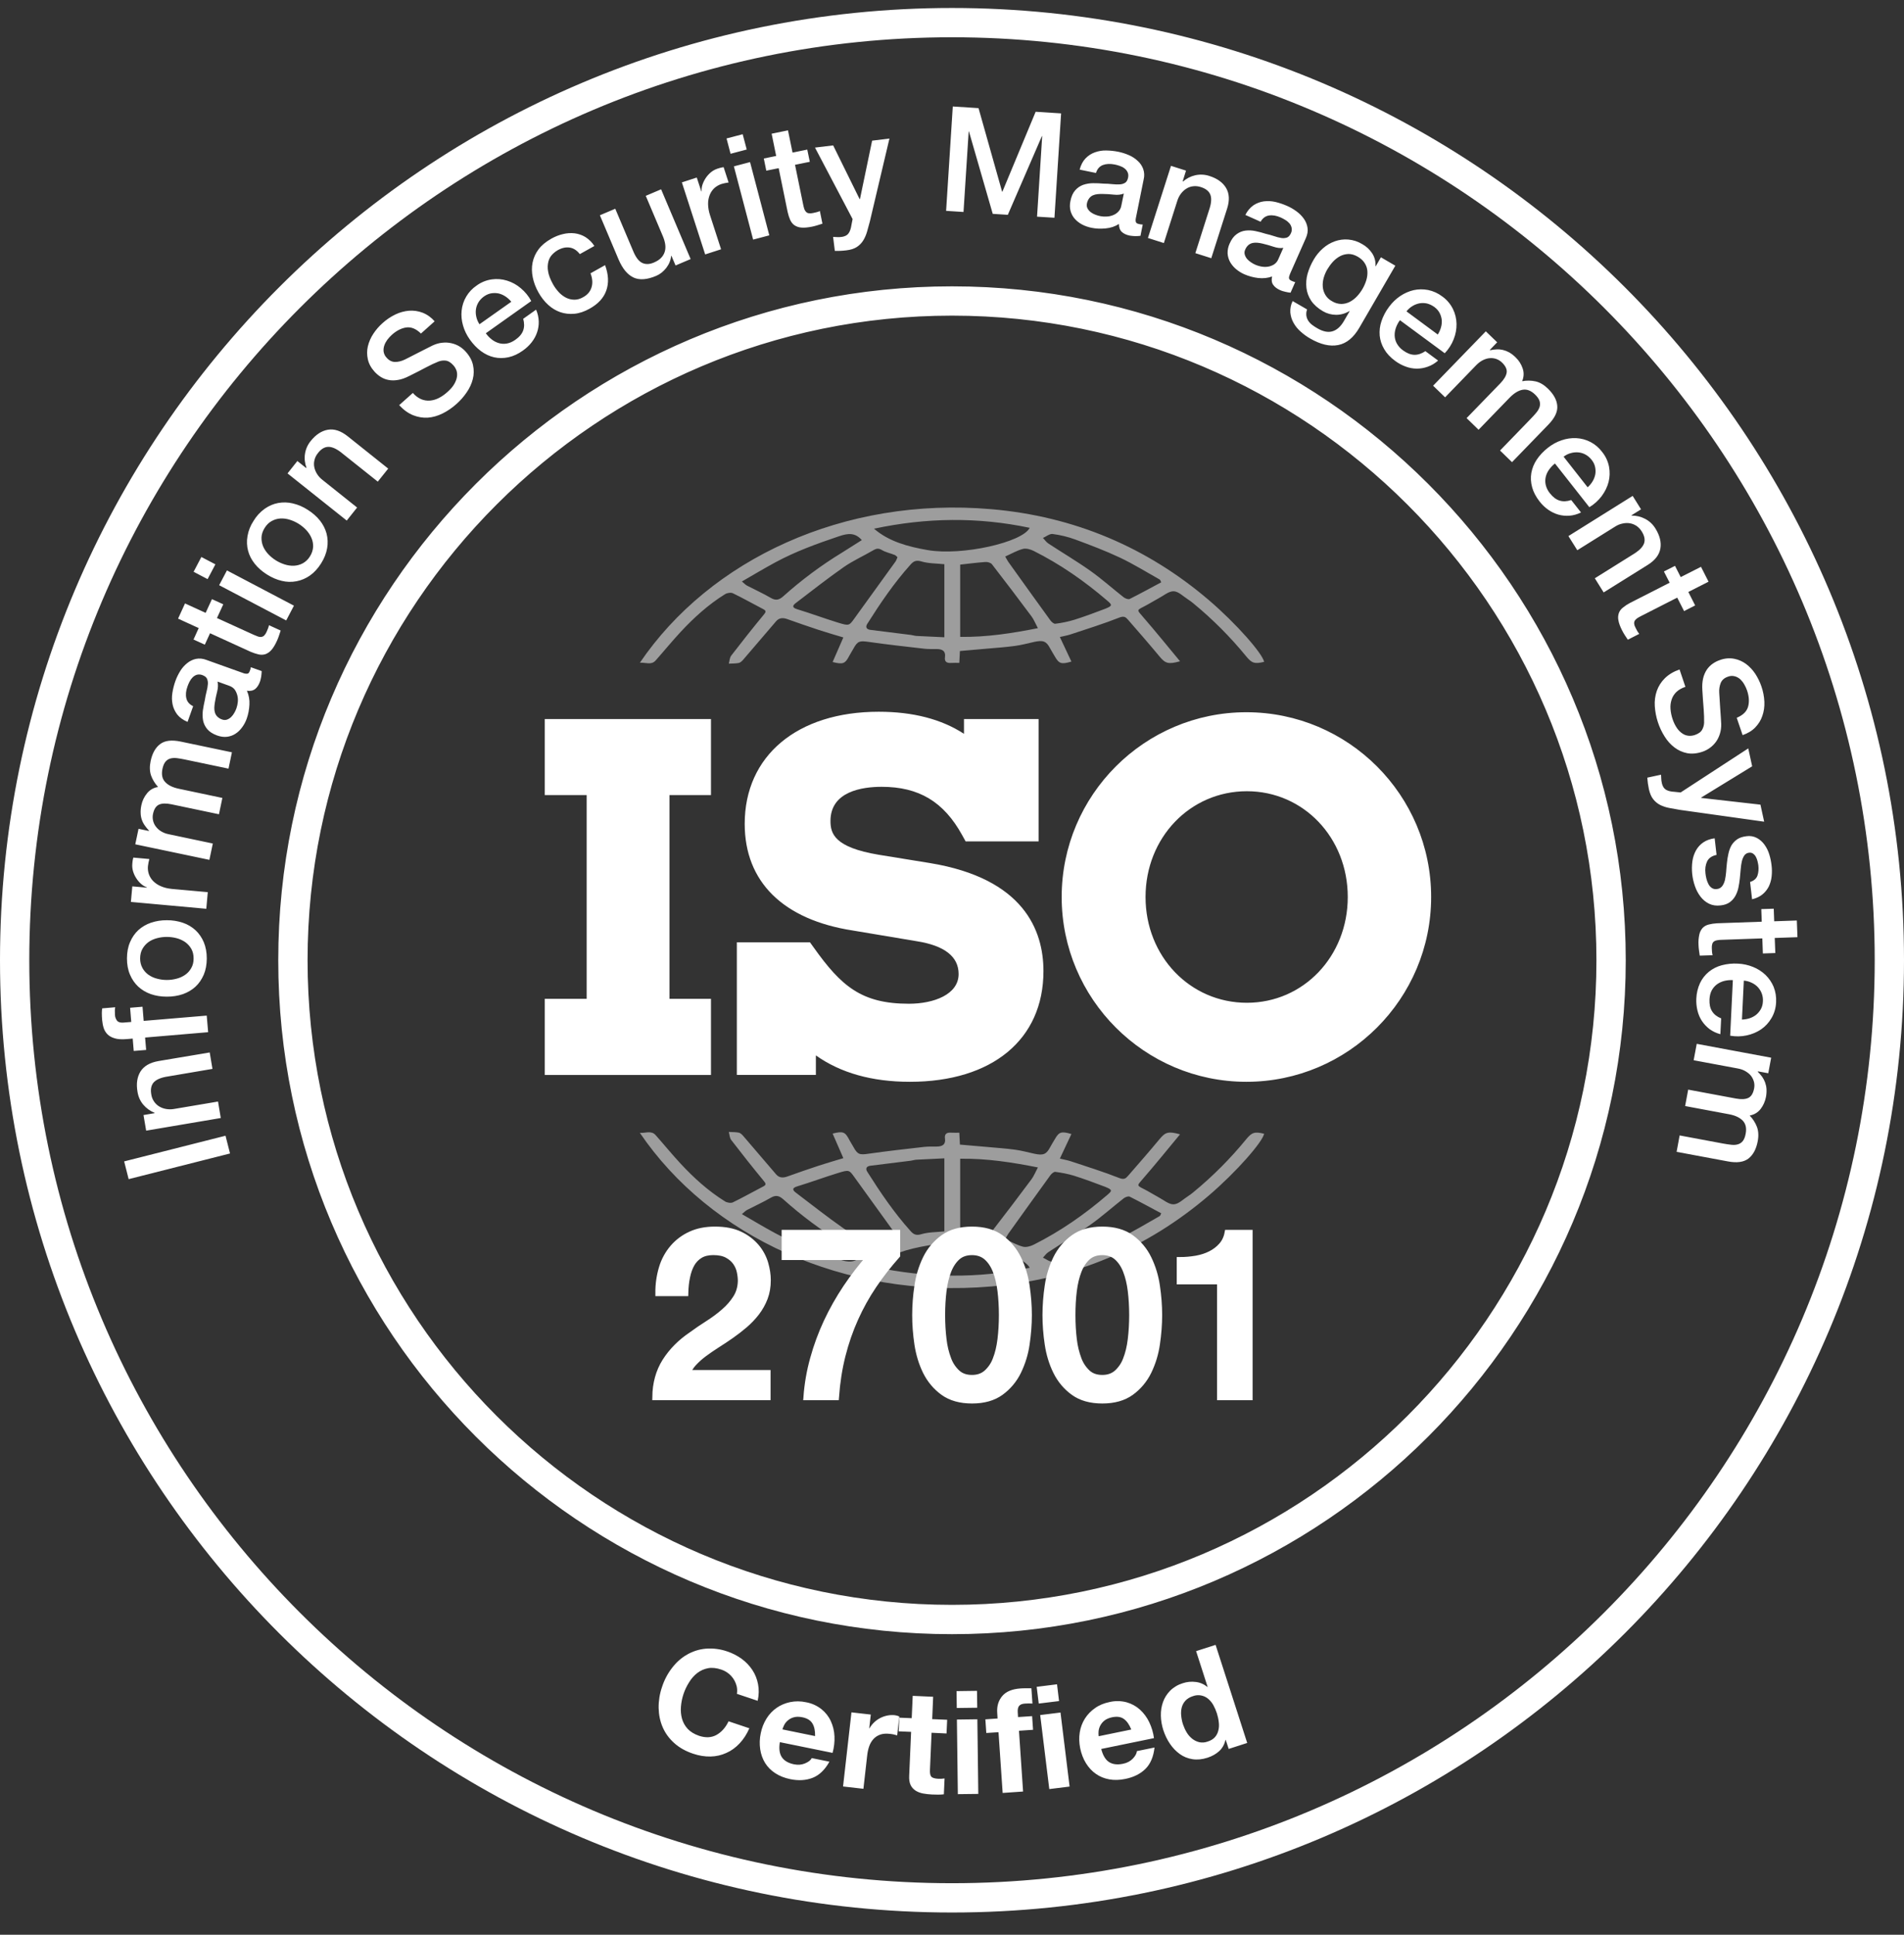 <svg width="63" height="64" viewBox="0 0 63 64" fill="none" xmlns="http://www.w3.org/2000/svg">
<rect x="0" y="0" width="63" height="64" fill="#333333" stroke="none"/>
<g id="iso-badge-f0a4bd15d6c6dc507413c689e789704a 4" clip-path="url(#clip0_70_53)">
<g id="Group">
<path id="Vector" fill-rule="evenodd" clip-rule="evenodd" d="M31.5 62.295C14.666 62.295 0.969 48.599 0.969 31.764C0.969 14.93 14.666 1.233 31.5 1.233C48.334 1.233 62.031 14.93 62.031 31.764C62.031 48.599 48.334 62.295 31.5 62.295ZM31.5 0.264C14.131 0.264 0 14.395 0 31.764C0 49.134 14.131 63.264 31.5 63.264C48.869 63.264 63 49.134 63 31.764C63 14.395 48.869 0.264 31.5 0.264Z" fill="white"/>
<path id="Vector_2" fill-rule="evenodd" clip-rule="evenodd" d="M31.5 53.087C19.742 53.087 10.177 43.522 10.177 31.764C10.177 20.006 19.742 10.441 31.5 10.441C43.258 10.441 52.823 20.006 52.823 31.764C52.823 43.522 43.258 53.087 31.5 53.087ZM31.5 9.472C19.207 9.471 9.207 19.471 9.207 31.764C9.207 44.057 19.207 54.057 31.5 54.057C43.793 54.057 53.793 44.057 53.793 31.764C53.793 19.471 43.793 9.472 31.5 9.472ZM4.108 38.418L4.257 39.005L7.611 38.156L7.462 37.569L4.108 38.418ZM5.477 35.622L7.03 35.358L6.939 34.814L5.243 35.099C4.962 35.148 4.765 35.262 4.65 35.441C4.538 35.622 4.503 35.846 4.55 36.117C4.576 36.281 4.64 36.421 4.741 36.542C4.843 36.662 4.968 36.752 5.118 36.812L5.111 36.823L4.748 36.885L4.836 37.401L7.305 36.983L7.214 36.438L5.756 36.684C5.67 36.699 5.582 36.699 5.496 36.684C5.415 36.671 5.338 36.642 5.267 36.6C5.196 36.557 5.136 36.498 5.091 36.428C5.045 36.359 5.016 36.28 5.005 36.197C4.977 36.035 5.002 35.908 5.076 35.816C5.151 35.726 5.285 35.66 5.477 35.622ZM4.391 34.356L4.425 34.765L4.836 34.731L4.801 34.321L6.887 34.144L6.84 33.595L4.754 33.77L4.716 33.302L4.305 33.336L4.343 33.805L4.088 33.826C3.985 33.835 3.914 33.813 3.874 33.765C3.832 33.71 3.808 33.645 3.804 33.577C3.8 33.523 3.8 33.475 3.8 33.435C3.801 33.394 3.805 33.356 3.812 33.319L3.382 33.356C3.366 33.438 3.365 33.568 3.38 33.744C3.389 33.835 3.404 33.921 3.429 34.001C3.454 34.082 3.496 34.151 3.554 34.212C3.613 34.271 3.692 34.317 3.794 34.347C3.896 34.377 4.025 34.386 4.182 34.373L4.391 34.356ZM4.716 31.383C4.768 31.293 4.835 31.219 4.917 31.16C4.999 31.103 5.094 31.06 5.2 31.033C5.307 31.005 5.414 30.992 5.52 30.992C5.63 30.993 5.738 31.006 5.843 31.034C5.947 31.061 6.041 31.105 6.126 31.162C6.209 31.221 6.277 31.296 6.33 31.386C6.381 31.477 6.406 31.582 6.406 31.706C6.406 31.829 6.38 31.934 6.327 32.025C6.276 32.116 6.209 32.19 6.124 32.248C6.038 32.307 5.942 32.35 5.84 32.375C5.63 32.431 5.408 32.431 5.198 32.374C5.097 32.349 5 32.306 4.914 32.246C4.832 32.188 4.763 32.111 4.714 32.022C4.661 31.924 4.635 31.814 4.637 31.702C4.638 31.58 4.663 31.474 4.716 31.383ZM4.572 32.635C4.689 32.743 4.828 32.827 4.989 32.884C5.151 32.94 5.326 32.969 5.517 32.969C5.71 32.97 5.888 32.941 6.05 32.886C6.212 32.829 6.351 32.746 6.468 32.639C6.585 32.531 6.674 32.398 6.742 32.242C6.808 32.086 6.841 31.907 6.842 31.706C6.842 31.506 6.809 31.327 6.744 31.17C6.682 31.02 6.59 30.885 6.472 30.773C6.351 30.662 6.209 30.578 6.054 30.525C5.882 30.467 5.702 30.438 5.521 30.44C5.341 30.438 5.163 30.466 4.993 30.523C4.832 30.58 4.693 30.662 4.575 30.769C4.46 30.878 4.368 31.01 4.302 31.167C4.234 31.324 4.202 31.502 4.201 31.702C4.201 31.902 4.233 32.082 4.3 32.238C4.366 32.395 4.457 32.526 4.572 32.635ZM6.875 29.512L5.688 29.405C5.551 29.391 5.43 29.363 5.327 29.317C5.232 29.278 5.145 29.221 5.072 29.149C5.007 29.084 4.958 29.006 4.927 28.92C4.897 28.834 4.886 28.742 4.895 28.651C4.899 28.611 4.906 28.573 4.914 28.532C4.922 28.494 4.931 28.455 4.941 28.416L4.411 28.368C4.405 28.394 4.4 28.418 4.394 28.442C4.388 28.465 4.383 28.51 4.378 28.574C4.37 28.659 4.379 28.742 4.403 28.824C4.429 28.909 4.465 28.985 4.512 29.056C4.557 29.127 4.611 29.188 4.672 29.242C4.732 29.294 4.795 29.33 4.861 29.354L4.86 29.363L4.378 29.32L4.331 29.835L6.826 30.062L6.875 29.512ZM5.3 24.613C5.144 24.73 5.038 24.918 4.984 25.177C4.946 25.358 4.952 25.517 4.998 25.651C5.046 25.787 5.123 25.914 5.231 26.033C5.087 26.053 4.956 26.128 4.866 26.241C4.772 26.355 4.707 26.49 4.678 26.634C4.657 26.732 4.65 26.821 4.654 26.902C4.658 27.047 4.706 27.188 4.791 27.306C4.83 27.364 4.877 27.42 4.929 27.474L4.924 27.488L4.584 27.416L4.476 27.929L6.928 28.443L7.042 27.903L5.585 27.596C5.493 27.579 5.405 27.545 5.325 27.496C5.257 27.454 5.198 27.399 5.151 27.335C5.108 27.276 5.078 27.209 5.063 27.137C5.048 27.068 5.048 26.997 5.062 26.928C5.096 26.763 5.163 26.659 5.264 26.615C5.362 26.572 5.499 26.569 5.671 26.605L7.245 26.935L7.358 26.395L5.921 26.092C5.712 26.049 5.56 25.973 5.464 25.867C5.365 25.763 5.338 25.617 5.375 25.434C5.398 25.328 5.431 25.25 5.475 25.197C5.517 25.145 5.574 25.108 5.639 25.09C5.704 25.073 5.776 25.069 5.858 25.079C5.941 25.09 6.031 25.105 6.128 25.126L7.561 25.426L7.674 24.886L5.98 24.531C5.685 24.469 5.457 24.494 5.3 24.613ZM7.823 23.43C7.805 23.481 7.782 23.53 7.755 23.577C7.727 23.628 7.692 23.675 7.651 23.716C7.612 23.754 7.566 23.784 7.515 23.803C7.462 23.822 7.404 23.821 7.351 23.801C7.291 23.782 7.237 23.749 7.192 23.705C7.154 23.668 7.127 23.622 7.112 23.572C7.096 23.519 7.089 23.465 7.091 23.41C7.094 23.353 7.1 23.293 7.11 23.236C7.129 23.113 7.156 22.992 7.186 22.873C7.216 22.753 7.221 22.644 7.197 22.546L7.584 22.685C7.667 22.715 7.729 22.759 7.772 22.819C7.852 22.942 7.886 23.089 7.867 23.235C7.86 23.301 7.845 23.367 7.823 23.43ZM8.283 22.148L8.262 22.201C8.245 22.251 8.22 22.279 8.186 22.285C8.136 22.29 8.086 22.282 8.04 22.262L6.826 21.828C6.716 21.785 6.596 21.773 6.48 21.796C6.374 21.82 6.275 21.869 6.191 21.938C6.1 22.011 6.023 22.099 5.963 22.198C5.899 22.302 5.845 22.411 5.804 22.527C5.757 22.657 5.724 22.79 5.703 22.924C5.683 23.05 5.685 23.179 5.711 23.304C5.737 23.425 5.788 23.535 5.865 23.636C5.944 23.735 6.057 23.817 6.206 23.88L6.391 23.36C6.269 23.302 6.193 23.215 6.166 23.1C6.138 22.983 6.151 22.852 6.204 22.706C6.222 22.654 6.245 22.601 6.273 22.546C6.302 22.491 6.336 22.443 6.376 22.404C6.415 22.366 6.462 22.337 6.514 22.32C6.575 22.305 6.639 22.309 6.697 22.332C6.773 22.36 6.824 22.399 6.849 22.451C6.874 22.509 6.884 22.572 6.877 22.635C6.872 22.708 6.858 22.788 6.835 22.875C6.812 22.964 6.793 23.057 6.777 23.159C6.751 23.273 6.729 23.388 6.712 23.503C6.698 23.62 6.701 23.73 6.72 23.835C6.742 23.941 6.788 24.036 6.86 24.122C6.933 24.208 7.042 24.277 7.187 24.33C7.303 24.371 7.412 24.385 7.516 24.372C7.616 24.358 7.71 24.326 7.793 24.27C7.876 24.217 7.949 24.145 8.012 24.058C8.076 23.972 8.128 23.875 8.165 23.768C8.214 23.628 8.245 23.474 8.253 23.308C8.263 23.151 8.234 22.993 8.17 22.849C8.284 22.865 8.374 22.846 8.443 22.792C8.51 22.737 8.563 22.657 8.601 22.55C8.61 22.529 8.616 22.503 8.624 22.471C8.632 22.44 8.638 22.407 8.644 22.375C8.648 22.341 8.652 22.309 8.654 22.279L8.659 22.199L8.299 22.071C8.296 22.097 8.29 22.123 8.283 22.148ZM9.287 20.858L8.9 20.681C8.892 20.72 8.881 20.758 8.866 20.794C8.852 20.831 8.836 20.866 8.821 20.901C8.802 20.947 8.775 20.989 8.741 21.024C8.715 21.049 8.682 21.064 8.648 21.07C8.61 21.073 8.572 21.069 8.537 21.056C8.489 21.039 8.442 21.02 8.396 20.999L7.179 20.444L7.388 19.99L7.013 19.819L6.804 20.273L6.122 19.961L5.892 20.464L6.575 20.776L6.403 21.155L6.777 21.325L6.95 20.947L8.296 21.562C8.39 21.602 8.478 21.629 8.559 21.648C8.634 21.665 8.712 21.662 8.784 21.639C8.861 21.61 8.929 21.562 8.982 21.499C9.043 21.43 9.105 21.329 9.164 21.197C9.19 21.14 9.213 21.085 9.23 21.03C9.249 20.974 9.267 20.917 9.287 20.858M9.726 20.035L7.509 18.869L7.251 19.358L9.47 20.524L9.726 20.035ZM7.127 18.668L6.663 18.425L6.406 18.914L6.869 19.157L7.127 18.668ZM8.758 17.462C8.823 17.358 8.902 17.281 8.995 17.233C9.087 17.183 9.182 17.156 9.284 17.151C9.384 17.146 9.488 17.16 9.592 17.194C9.799 17.259 9.987 17.377 10.135 17.536C10.209 17.616 10.267 17.702 10.306 17.796C10.347 17.889 10.364 17.99 10.361 18.092C10.352 18.204 10.316 18.312 10.255 18.406C10.197 18.501 10.116 18.58 10.018 18.634C9.928 18.682 9.829 18.709 9.727 18.714C9.623 18.718 9.519 18.703 9.419 18.671C9.211 18.605 9.024 18.488 8.875 18.329C8.803 18.253 8.745 18.165 8.704 18.069C8.666 17.975 8.649 17.874 8.653 17.773C8.657 17.67 8.693 17.565 8.758 17.462ZM8.429 18.649C8.535 18.782 8.669 18.9 8.83 19.002C8.994 19.105 9.159 19.177 9.327 19.215C9.485 19.254 9.65 19.258 9.81 19.227C9.97 19.197 10.122 19.132 10.255 19.038C10.393 18.941 10.517 18.808 10.624 18.638C10.731 18.468 10.797 18.299 10.825 18.131C10.853 17.971 10.846 17.806 10.805 17.648C10.762 17.492 10.687 17.345 10.585 17.218C10.479 17.084 10.342 16.965 10.179 16.862C10.028 16.764 9.862 16.693 9.687 16.652C9.528 16.614 9.363 16.61 9.202 16.639C9.046 16.668 8.9 16.731 8.759 16.829C8.61 16.936 8.484 17.072 8.39 17.23C8.289 17.382 8.22 17.554 8.189 17.735C8.16 17.903 8.168 18.063 8.208 18.217C8.248 18.37 8.322 18.515 8.429 18.649ZM11.816 16.789L10.661 15.867C10.592 15.813 10.534 15.748 10.488 15.674C10.444 15.604 10.414 15.527 10.398 15.447C10.383 15.369 10.386 15.289 10.407 15.212C10.425 15.133 10.464 15.056 10.524 14.983C10.625 14.854 10.735 14.787 10.855 14.782C10.972 14.777 11.11 14.833 11.268 14.951L12.5 15.932L12.845 15.501L11.5 14.428C11.275 14.251 11.061 14.18 10.85 14.215C10.641 14.251 10.45 14.376 10.279 14.59C10.179 14.712 10.114 14.86 10.091 15.017C10.068 15.171 10.086 15.326 10.142 15.478L10.128 15.48L9.839 15.25L9.514 15.66L11.473 17.22L11.816 16.789ZM12.595 12.466C12.673 12.516 12.757 12.55 12.853 12.568C12.948 12.588 13.054 12.588 13.168 12.568C13.284 12.551 13.409 12.505 13.546 12.435C13.768 12.325 13.952 12.23 14.102 12.15C14.249 12.072 14.386 12.008 14.507 11.96C14.582 11.931 14.662 11.92 14.742 11.928C14.828 11.936 14.917 11.989 15.003 12.086C15.047 12.135 15.079 12.191 15.104 12.255C15.126 12.322 15.131 12.394 15.12 12.463C15.11 12.538 15.079 12.618 15.03 12.705C14.981 12.79 14.906 12.877 14.807 12.965C14.716 13.047 14.623 13.113 14.526 13.163C14.434 13.211 14.334 13.242 14.23 13.251C14.13 13.26 14.029 13.244 13.937 13.206C13.83 13.158 13.736 13.087 13.661 12.998L13.208 13.402C13.352 13.559 13.506 13.669 13.668 13.735C13.83 13.799 13.994 13.826 14.157 13.816C14.32 13.803 14.482 13.758 14.645 13.677C14.807 13.597 14.962 13.491 15.109 13.359C15.236 13.245 15.348 13.118 15.443 12.977C15.539 12.838 15.606 12.692 15.644 12.541C15.683 12.39 15.685 12.237 15.652 12.082C15.62 11.926 15.539 11.777 15.41 11.633C15.349 11.564 15.277 11.505 15.199 11.457C15.117 11.408 15.027 11.373 14.934 11.353C14.837 11.331 14.736 11.325 14.637 11.337C14.533 11.346 14.429 11.376 14.32 11.425C14.277 11.445 14.208 11.48 14.111 11.53C14.015 11.58 13.915 11.63 13.815 11.68C13.714 11.733 13.621 11.779 13.54 11.821C13.493 11.844 13.445 11.867 13.399 11.892C13.283 11.948 13.174 11.974 13.071 11.973C12.968 11.972 12.875 11.926 12.795 11.835C12.741 11.78 12.705 11.709 12.693 11.632C12.685 11.563 12.693 11.493 12.716 11.428C12.738 11.36 12.774 11.298 12.818 11.236C12.864 11.177 12.913 11.123 12.966 11.075C13.123 10.935 13.283 10.855 13.444 10.832C13.607 10.81 13.769 10.877 13.929 11.033L14.381 10.629C14.273 10.503 14.137 10.405 13.983 10.344C13.841 10.29 13.689 10.267 13.537 10.278C13.38 10.291 13.226 10.333 13.083 10.402C12.927 10.477 12.783 10.574 12.655 10.691C12.538 10.794 12.438 10.912 12.352 11.042C12.269 11.168 12.208 11.307 12.172 11.454C12.139 11.595 12.139 11.741 12.171 11.883C12.202 12.027 12.274 12.163 12.391 12.293C12.452 12.361 12.519 12.418 12.595 12.466M15.833 9.998C15.878 9.924 15.94 9.859 16.019 9.803C16.096 9.749 16.177 9.716 16.259 9.702C16.343 9.689 16.424 9.692 16.501 9.708C16.58 9.727 16.654 9.76 16.727 9.808C16.798 9.857 16.863 9.914 16.918 9.982L15.865 10.726C15.813 10.647 15.779 10.566 15.76 10.481C15.741 10.399 15.736 10.314 15.748 10.23C15.76 10.148 15.788 10.072 15.833 9.998ZM15.543 11.228C15.655 11.386 15.779 11.515 15.916 11.616C16.054 11.718 16.199 11.785 16.351 11.819C16.503 11.853 16.661 11.853 16.823 11.818C16.984 11.783 17.145 11.71 17.305 11.594C17.415 11.516 17.511 11.427 17.591 11.324C17.671 11.222 17.731 11.112 17.771 10.994C17.811 10.878 17.83 10.755 17.826 10.628C17.821 10.495 17.791 10.365 17.738 10.243L17.312 10.546C17.351 10.687 17.352 10.815 17.312 10.929C17.272 11.042 17.186 11.146 17.053 11.239C16.957 11.307 16.864 11.347 16.774 11.363C16.682 11.38 16.593 11.375 16.509 11.351C16.422 11.326 16.342 11.285 16.271 11.229C16.196 11.171 16.13 11.101 16.075 11.024L17.578 9.958C17.491 9.796 17.374 9.652 17.233 9.535C17.101 9.421 16.947 9.336 16.78 9.284C16.616 9.232 16.442 9.218 16.272 9.242C16.09 9.268 15.916 9.338 15.768 9.448C15.63 9.541 15.513 9.665 15.428 9.809C15.342 9.952 15.29 10.114 15.274 10.28C15.258 10.44 15.273 10.602 15.32 10.765C15.366 10.929 15.44 11.082 15.543 11.228ZM17.817 9.674C17.908 9.835 18.014 9.972 18.138 10.084C18.261 10.197 18.396 10.277 18.543 10.328C18.688 10.377 18.845 10.394 19.006 10.379C19.17 10.364 19.338 10.307 19.509 10.211C19.792 10.054 19.977 9.853 20.062 9.607C20.148 9.36 20.136 9.082 20.021 8.771L19.539 9.041C19.604 9.211 19.616 9.366 19.573 9.504C19.531 9.643 19.439 9.752 19.297 9.83C19.194 9.89 19.092 9.917 18.995 9.914C18.899 9.912 18.805 9.888 18.72 9.843C18.631 9.796 18.55 9.733 18.483 9.658C18.413 9.581 18.351 9.497 18.3 9.406C18.207 9.239 18.152 9.093 18.134 8.968C18.115 8.861 18.119 8.751 18.147 8.645C18.172 8.553 18.216 8.477 18.276 8.416C18.329 8.361 18.39 8.314 18.456 8.275C18.593 8.199 18.724 8.17 18.851 8.19C18.979 8.209 19.089 8.282 19.185 8.406L19.667 8.137C19.591 8.018 19.49 7.918 19.371 7.842C19.263 7.776 19.141 7.734 19.015 7.718C18.886 7.703 18.756 7.712 18.63 7.743C18.495 7.774 18.366 7.825 18.241 7.896C18.06 7.998 17.918 8.115 17.818 8.25C17.721 8.379 17.654 8.528 17.622 8.687C17.59 8.844 17.594 9.007 17.628 9.175C17.662 9.344 17.725 9.511 17.817 9.674ZM20.959 9.179C21.158 9.272 21.41 9.254 21.713 9.125C21.841 9.071 21.952 8.982 22.046 8.862C22.14 8.739 22.194 8.605 22.207 8.465L22.216 8.46L22.353 8.782L22.852 8.57L21.875 6.262L21.367 6.478L21.934 7.817C21.972 7.907 21.997 7.993 22.01 8.078C22.023 8.164 22.019 8.243 21.998 8.318C21.976 8.395 21.936 8.465 21.881 8.523C21.823 8.587 21.74 8.64 21.633 8.686C21.493 8.745 21.367 8.75 21.254 8.699C21.141 8.648 21.042 8.521 20.957 8.32L20.358 6.905L19.849 7.121L20.468 8.584C20.598 8.887 20.761 9.085 20.959 9.178M23.859 8.246L23.491 7.111C23.452 6.993 23.431 6.869 23.429 6.744C23.428 6.642 23.447 6.54 23.485 6.444C23.52 6.357 23.573 6.282 23.639 6.22C23.707 6.16 23.785 6.116 23.873 6.086C23.95 6.063 24.029 6.047 24.108 6.037L23.943 5.529C23.918 5.534 23.893 5.539 23.868 5.543C23.845 5.548 23.801 5.559 23.741 5.579C23.66 5.605 23.587 5.646 23.52 5.701C23.391 5.81 23.295 5.952 23.242 6.113C23.219 6.183 23.209 6.256 23.215 6.33L23.206 6.333L23.055 5.873L22.562 6.033L23.333 8.416L23.859 8.246ZM24.92 7.926L25.455 7.785L24.818 5.362L24.283 5.503L24.92 7.926ZM24.708 4.946L24.574 4.44L24.04 4.58L24.173 5.087L24.708 4.946ZM25.355 5.646L25.765 5.563L26.061 7.01C26.084 7.112 26.113 7.2 26.146 7.275C26.182 7.351 26.226 7.409 26.287 7.451C26.355 7.496 26.433 7.523 26.515 7.528C26.608 7.537 26.725 7.526 26.869 7.498C26.928 7.485 26.986 7.471 27.042 7.453C27.098 7.435 27.154 7.417 27.213 7.399L27.128 6.981C27.092 6.998 27.055 7.011 27.018 7.02C26.98 7.03 26.942 7.039 26.904 7.046C26.856 7.058 26.807 7.061 26.758 7.054C26.723 7.049 26.69 7.031 26.667 7.005C26.641 6.977 26.622 6.944 26.611 6.908C26.596 6.86 26.584 6.811 26.574 6.761L26.306 5.452L26.795 5.352L26.711 4.948L26.224 5.048L26.073 4.312L25.532 4.423L25.682 5.159L25.273 5.243L25.355 5.646H25.355ZM28.172 7.446C28.164 7.503 28.152 7.553 28.137 7.596C28.125 7.638 28.106 7.677 28.081 7.713C28.057 7.748 28.024 7.777 27.986 7.796C27.937 7.82 27.884 7.835 27.829 7.839C27.786 7.844 27.742 7.847 27.699 7.843C27.655 7.84 27.61 7.838 27.566 7.837L27.623 8.299C27.75 8.303 27.878 8.297 28.005 8.281C28.151 8.264 28.266 8.226 28.353 8.169C28.441 8.111 28.511 8.038 28.564 7.952C28.616 7.867 28.659 7.769 28.69 7.661C28.72 7.553 28.752 7.44 28.783 7.322L29.43 4.583L28.857 4.653L28.454 6.587L28.444 6.588L27.568 4.81L26.967 4.882L28.211 7.247L28.172 7.446ZM32.052 4.347L32.061 4.348L32.848 7.074L33.347 7.106L34.475 4.502L34.484 4.503L34.314 7.167L34.89 7.203L35.11 3.751L34.268 3.697L33.167 6.342L33.158 6.341L32.378 3.577L31.526 3.522L31.305 6.975L31.881 7.012L32.052 4.347ZM36.037 6.563C36.068 6.52 36.11 6.486 36.158 6.463C36.208 6.441 36.261 6.427 36.315 6.422C36.373 6.416 36.43 6.414 36.49 6.416C36.614 6.418 36.738 6.425 36.861 6.439C36.984 6.453 37.091 6.44 37.185 6.403L37.102 6.806C37.089 6.884 37.051 6.955 36.995 7.01C36.944 7.061 36.882 7.099 36.813 7.124C36.744 7.149 36.672 7.163 36.599 7.164C36.477 7.169 36.356 7.148 36.243 7.102C36.189 7.082 36.138 7.054 36.092 7.02C36.048 6.986 36.012 6.945 35.986 6.897C35.959 6.847 35.951 6.789 35.964 6.734C35.975 6.672 36 6.614 36.037 6.563ZM35.562 7.238C35.628 7.311 35.708 7.375 35.804 7.426C35.899 7.476 36.003 7.512 36.114 7.535C36.259 7.565 36.416 7.572 36.581 7.556C36.747 7.541 36.894 7.492 37.024 7.409C37.024 7.524 37.055 7.612 37.118 7.671C37.182 7.73 37.268 7.771 37.381 7.794C37.441 7.803 37.501 7.809 37.56 7.811C37.593 7.81 37.626 7.81 37.657 7.808C37.689 7.806 37.715 7.802 37.736 7.801L37.811 7.427C37.785 7.427 37.759 7.425 37.733 7.42C37.714 7.415 37.695 7.412 37.676 7.408C37.626 7.398 37.595 7.377 37.585 7.345C37.571 7.312 37.573 7.264 37.587 7.197L37.842 5.934C37.871 5.819 37.865 5.698 37.825 5.586C37.787 5.484 37.725 5.393 37.644 5.321C37.559 5.242 37.461 5.178 37.354 5.132C37.242 5.083 37.125 5.046 37.006 5.021C36.872 4.994 36.736 4.98 36.599 4.978C36.471 4.975 36.343 4.997 36.223 5.041C36.106 5.083 36.006 5.149 35.917 5.241C35.83 5.332 35.766 5.454 35.723 5.611L36.264 5.722C36.304 5.591 36.38 5.504 36.49 5.46C36.601 5.418 36.733 5.412 36.885 5.442C36.939 5.452 36.995 5.468 37.053 5.489C37.112 5.509 37.163 5.535 37.208 5.571C37.252 5.603 37.287 5.647 37.31 5.697C37.335 5.748 37.34 5.809 37.326 5.878C37.309 5.957 37.278 6.014 37.23 6.045C37.176 6.078 37.115 6.097 37.051 6.099C36.979 6.104 36.897 6.101 36.807 6.092C36.711 6.081 36.615 6.075 36.518 6.075C36.402 6.064 36.286 6.059 36.169 6.06C36.057 6.06 35.947 6.079 35.841 6.114C35.739 6.151 35.652 6.21 35.577 6.295C35.502 6.378 35.449 6.496 35.419 6.647C35.393 6.768 35.396 6.877 35.422 6.977C35.45 7.076 35.496 7.163 35.562 7.238ZM38.958 6.633C38.986 6.546 39.026 6.47 39.079 6.401C39.132 6.333 39.19 6.28 39.258 6.238C39.326 6.196 39.399 6.17 39.481 6.161C39.562 6.151 39.647 6.16 39.737 6.189C39.894 6.24 39.995 6.318 40.043 6.427C40.09 6.534 40.086 6.685 40.03 6.873L39.552 8.374L40.079 8.541L40.602 6.903C40.689 6.632 40.678 6.406 40.571 6.221C40.463 6.038 40.278 5.904 40.017 5.821C39.867 5.771 39.705 5.763 39.551 5.797C39.398 5.831 39.256 5.904 39.139 6.008L39.133 5.997L39.243 5.644L38.746 5.486L37.983 7.872L38.51 8.04L38.958 6.633ZM41.201 8.259C41.224 8.201 41.26 8.149 41.306 8.107C41.347 8.073 41.396 8.049 41.448 8.037C41.499 8.027 41.553 8.024 41.61 8.03C41.667 8.036 41.725 8.045 41.782 8.06C41.904 8.089 42.022 8.123 42.139 8.162C42.257 8.202 42.364 8.214 42.463 8.199L42.297 8.574C42.268 8.647 42.216 8.709 42.15 8.751C42.087 8.788 42.018 8.813 41.946 8.823C41.874 8.832 41.8 8.83 41.728 8.816C41.608 8.794 41.494 8.747 41.394 8.678C41.345 8.646 41.301 8.608 41.263 8.565C41.228 8.523 41.202 8.474 41.187 8.422C41.172 8.368 41.176 8.31 41.201 8.259ZM40.7 8.665C40.751 8.754 40.818 8.834 40.896 8.9C40.978 8.969 41.07 9.028 41.175 9.074C41.319 9.136 41.471 9.177 41.627 9.196C41.792 9.215 41.948 9.199 42.091 9.146C42.066 9.259 42.077 9.35 42.127 9.421C42.177 9.494 42.253 9.551 42.357 9.598C42.378 9.608 42.404 9.616 42.433 9.627C42.466 9.637 42.497 9.646 42.528 9.652C42.585 9.666 42.643 9.676 42.702 9.682L42.857 9.331C42.831 9.326 42.806 9.319 42.782 9.309C42.764 9.301 42.746 9.293 42.728 9.286C42.68 9.263 42.656 9.238 42.651 9.203C42.647 9.169 42.659 9.122 42.685 9.059L43.207 7.88C43.261 7.759 43.281 7.645 43.264 7.537C43.248 7.429 43.207 7.327 43.144 7.238C43.077 7.143 42.995 7.061 42.901 6.993C42.803 6.92 42.697 6.859 42.585 6.81C42.46 6.755 42.331 6.711 42.198 6.68C42.073 6.651 41.944 6.645 41.817 6.661C41.694 6.678 41.578 6.722 41.475 6.79C41.36 6.873 41.268 6.983 41.207 7.11L41.711 7.335C41.778 7.216 41.87 7.148 41.988 7.128C42.105 7.11 42.235 7.132 42.376 7.194C42.428 7.217 42.479 7.245 42.531 7.277C42.585 7.309 42.629 7.348 42.666 7.389C42.702 7.432 42.725 7.48 42.737 7.535C42.75 7.596 42.742 7.659 42.714 7.715C42.68 7.789 42.638 7.836 42.586 7.857C42.526 7.878 42.461 7.883 42.398 7.873C42.318 7.86 42.238 7.839 42.161 7.812C42.071 7.782 41.978 7.756 41.884 7.735C41.772 7.699 41.659 7.669 41.544 7.645C41.435 7.621 41.323 7.615 41.212 7.628C41.106 7.641 41.008 7.68 40.917 7.747C40.825 7.812 40.748 7.916 40.686 8.057C40.639 8.158 40.616 8.269 40.619 8.38C40.625 8.484 40.654 8.578 40.7 8.665ZM43.797 9.196C43.824 9.098 43.864 9.005 43.916 8.914C43.969 8.825 44.03 8.741 44.102 8.661C44.175 8.582 44.255 8.52 44.341 8.474C44.425 8.429 44.518 8.406 44.617 8.402C44.715 8.4 44.818 8.43 44.924 8.49C45.028 8.551 45.105 8.622 45.156 8.705C45.208 8.786 45.238 8.874 45.244 8.968C45.251 9.062 45.24 9.16 45.212 9.258C45.152 9.461 45.045 9.647 44.901 9.802C44.831 9.877 44.749 9.94 44.659 9.987C44.571 10.031 44.478 10.054 44.379 10.055C44.27 10.052 44.163 10.02 44.071 9.962C43.979 9.913 43.902 9.839 43.85 9.749C43.803 9.668 43.775 9.577 43.768 9.484C43.761 9.387 43.771 9.29 43.797 9.196ZM43.228 9.526C43.246 9.677 43.298 9.818 43.385 9.949C43.473 10.078 43.602 10.195 43.775 10.296C43.91 10.374 44.054 10.413 44.209 10.414C44.364 10.414 44.51 10.373 44.646 10.291L44.655 10.298L44.463 10.628C44.358 10.806 44.234 10.916 44.09 10.959C43.945 11.003 43.777 10.97 43.584 10.857C43.525 10.823 43.468 10.786 43.413 10.744C43.364 10.707 43.322 10.662 43.288 10.61C43.255 10.559 43.234 10.501 43.225 10.441C43.216 10.372 43.225 10.301 43.25 10.236L42.771 9.959C42.712 10.077 42.686 10.209 42.695 10.341C42.708 10.463 42.742 10.578 42.803 10.683C42.862 10.79 42.941 10.885 43.038 10.971C43.135 11.058 43.238 11.133 43.348 11.196C43.692 11.396 44.001 11.468 44.277 11.414C44.554 11.36 44.787 11.169 44.977 10.842L46.169 8.789L45.692 8.511L45.52 8.809L45.512 8.805C45.523 8.655 45.485 8.506 45.403 8.38C45.32 8.254 45.208 8.149 45.075 8.076C44.935 7.99 44.777 7.938 44.613 7.924C44.462 7.911 44.31 7.931 44.167 7.982C44.023 8.034 43.889 8.113 43.774 8.215C43.651 8.322 43.547 8.45 43.466 8.591C43.379 8.739 43.311 8.897 43.264 9.061C43.222 9.212 43.21 9.37 43.228 9.526ZM46.738 10.123C46.81 10.079 46.889 10.049 46.972 10.033C47.054 10.019 47.138 10.022 47.22 10.04C47.304 10.062 47.383 10.1 47.462 10.156C47.538 10.213 47.595 10.278 47.634 10.352C47.673 10.427 47.696 10.506 47.705 10.585C47.711 10.665 47.703 10.746 47.68 10.829C47.656 10.913 47.62 10.992 47.574 11.066L46.538 10.3C46.596 10.226 46.662 10.168 46.738 10.123ZM45.709 10.628C45.657 10.781 45.638 10.943 45.652 11.104C45.668 11.26 45.716 11.408 45.802 11.552C45.884 11.693 46.005 11.823 46.164 11.939C46.274 12.02 46.39 12.082 46.512 12.126C46.748 12.216 47.009 12.217 47.245 12.129C47.367 12.087 47.48 12.019 47.584 11.927L47.163 11.616C47.04 11.699 46.919 11.739 46.799 11.737C46.678 11.734 46.554 11.685 46.424 11.59C46.339 11.53 46.269 11.453 46.218 11.362C46.175 11.284 46.151 11.197 46.147 11.108C46.143 11.02 46.157 10.932 46.188 10.843C46.219 10.754 46.264 10.669 46.321 10.592L47.804 11.685C47.933 11.549 48.032 11.395 48.098 11.226C48.166 11.056 48.197 10.886 48.194 10.715C48.191 10.544 48.151 10.375 48.075 10.221C47.993 10.056 47.872 9.913 47.721 9.806C47.583 9.701 47.423 9.628 47.253 9.593C47.095 9.562 46.932 9.564 46.775 9.598C46.619 9.634 46.47 9.7 46.329 9.794C46.189 9.889 46.066 10.008 45.961 10.15C45.851 10.295 45.766 10.456 45.709 10.628ZM47.816 13.143L48.851 12.074C48.924 12.001 48.999 11.945 49.077 11.909C49.154 11.872 49.231 11.851 49.305 11.847C49.376 11.842 49.448 11.852 49.516 11.877C49.583 11.902 49.645 11.94 49.696 11.99C49.818 12.106 49.869 12.219 49.853 12.325C49.836 12.434 49.767 12.55 49.646 12.677L48.527 13.831L48.923 14.216L49.945 13.161C50.094 13.008 50.238 12.918 50.38 12.893C50.52 12.868 50.659 12.921 50.793 13.051C50.869 13.125 50.919 13.196 50.94 13.262C50.961 13.325 50.962 13.393 50.944 13.456C50.923 13.521 50.889 13.585 50.835 13.649C50.777 13.719 50.715 13.787 50.651 13.852L49.634 14.903L50.03 15.288L51.233 14.046C51.445 13.828 51.544 13.62 51.527 13.425C51.512 13.231 51.409 13.042 51.218 12.856C51.086 12.727 50.95 12.648 50.81 12.616C50.664 12.584 50.512 12.582 50.365 12.61C50.423 12.469 50.43 12.328 50.383 12.19C50.337 12.05 50.257 11.923 50.15 11.822C50.087 11.758 50.015 11.703 49.937 11.657C49.871 11.621 49.802 11.594 49.729 11.576C49.662 11.56 49.592 11.553 49.522 11.557C49.449 11.56 49.377 11.57 49.306 11.585L49.296 11.574L49.539 11.323L49.163 10.96L47.419 12.759L47.816 13.143ZM51.977 14.988C52.061 14.965 52.144 14.957 52.227 14.965C52.31 14.972 52.388 14.997 52.462 15.037C52.538 15.079 52.606 15.137 52.666 15.213C52.724 15.288 52.763 15.366 52.779 15.449C52.797 15.532 52.799 15.611 52.785 15.691C52.77 15.772 52.74 15.85 52.697 15.921C52.653 15.994 52.598 16.06 52.532 16.119L51.737 15.107C51.812 15.05 51.892 15.01 51.977 14.988ZM50.85 15.201C50.759 15.335 50.698 15.486 50.669 15.645C50.643 15.8 50.651 15.956 50.695 16.116C50.738 16.275 50.82 16.432 50.941 16.587C51.025 16.694 51.119 16.785 51.227 16.861C51.332 16.934 51.444 16.989 51.563 17.023C51.682 17.057 51.806 17.068 51.933 17.059C52.061 17.049 52.187 17.013 52.313 16.952L51.989 16.541C51.849 16.588 51.722 16.595 51.608 16.56C51.491 16.526 51.385 16.445 51.284 16.318C51.218 16.238 51.171 16.145 51.146 16.044C51.126 15.957 51.125 15.866 51.145 15.779C51.164 15.694 51.2 15.614 51.255 15.536C51.312 15.459 51.375 15.39 51.451 15.332L52.589 16.778C52.751 16.68 52.885 16.558 52.995 16.413C53.104 16.267 53.181 16.111 53.224 15.947C53.266 15.782 53.272 15.613 53.24 15.438C53.204 15.257 53.125 15.088 53.008 14.945C52.908 14.811 52.779 14.701 52.631 14.623C52.483 14.545 52.319 14.501 52.152 14.493C51.989 14.486 51.825 14.51 51.671 14.564C51.511 14.617 51.361 14.699 51.221 14.809C51.069 14.928 50.945 15.059 50.85 15.201ZM52.19 18.201L53.443 17.418C53.52 17.37 53.599 17.335 53.684 17.319C53.768 17.299 53.85 17.297 53.927 17.309C54.005 17.322 54.078 17.35 54.147 17.395C54.216 17.441 54.273 17.502 54.323 17.581C54.411 17.722 54.437 17.848 54.403 17.962C54.368 18.073 54.27 18.184 54.106 18.294L52.77 19.129L53.062 19.597L54.522 18.686C54.762 18.536 54.902 18.355 54.939 18.145C54.975 17.937 54.92 17.715 54.775 17.482C54.693 17.347 54.576 17.237 54.436 17.164C54.297 17.09 54.141 17.053 53.984 17.056L53.987 17.043L54.299 16.848L54.022 16.404L51.896 17.733L52.19 18.201ZM54.174 20.45C54.209 20.427 54.253 20.402 54.304 20.376L55.496 19.769L55.723 20.214L56.09 20.027L55.864 19.582L56.533 19.242L56.283 18.75L55.612 19.09L55.423 18.718L55.056 18.904L55.246 19.276L53.929 19.947C53.847 19.99 53.769 20.042 53.697 20.101C53.636 20.148 53.59 20.21 53.564 20.282C53.538 20.36 53.533 20.443 53.551 20.523C53.566 20.614 53.607 20.725 53.673 20.855C53.7 20.91 53.731 20.961 53.762 21.01C53.794 21.059 53.828 21.109 53.862 21.161L54.24 20.968C54.215 20.937 54.193 20.906 54.173 20.872C54.154 20.837 54.135 20.803 54.119 20.769C54.094 20.726 54.078 20.679 54.072 20.63C54.068 20.595 54.076 20.559 54.093 20.529C54.115 20.498 54.142 20.471 54.174 20.45ZM56.354 22.437C56.327 22.551 56.317 22.684 56.328 22.838C56.342 23.085 56.358 23.292 56.372 23.46C56.383 23.627 56.39 23.777 56.386 23.908C56.383 23.987 56.361 24.065 56.323 24.135C56.282 24.212 56.199 24.273 56.074 24.315C56.011 24.335 55.945 24.344 55.88 24.339C55.809 24.334 55.741 24.311 55.682 24.274C55.609 24.227 55.545 24.166 55.495 24.095C55.429 24.001 55.379 23.897 55.343 23.788C55.306 23.679 55.283 23.566 55.274 23.451C55.265 23.348 55.278 23.244 55.31 23.145C55.34 23.049 55.394 22.963 55.466 22.893C55.541 22.82 55.642 22.762 55.767 22.72L55.573 22.145C55.372 22.216 55.21 22.314 55.085 22.438C54.966 22.555 54.876 22.698 54.82 22.855C54.765 23.016 54.743 23.187 54.754 23.357C54.777 23.716 54.889 24.064 55.082 24.367C55.171 24.51 55.28 24.63 55.404 24.724C55.527 24.819 55.667 24.882 55.822 24.914C55.977 24.944 56.148 24.928 56.331 24.867C56.51 24.806 56.666 24.692 56.777 24.54C56.834 24.462 56.877 24.373 56.908 24.274C56.939 24.174 56.955 24.066 56.952 23.948L56.938 23.714L56.915 23.381C56.907 23.267 56.9 23.166 56.896 23.073L56.886 22.916C56.878 22.802 56.896 22.688 56.939 22.583C56.981 22.49 57.06 22.422 57.178 22.383C57.25 22.355 57.329 22.351 57.403 22.372C57.471 22.39 57.53 22.424 57.584 22.471C57.633 22.519 57.679 22.576 57.716 22.642C57.753 22.707 57.785 22.774 57.807 22.84C57.874 23.04 57.885 23.218 57.841 23.376C57.797 23.534 57.673 23.657 57.465 23.744L57.66 24.317C57.83 24.259 57.97 24.175 58.077 24.064C58.185 23.952 58.265 23.825 58.313 23.68C58.364 23.535 58.387 23.381 58.38 23.213C58.372 23.04 58.339 22.869 58.282 22.706C58.232 22.559 58.164 22.419 58.079 22.289C57.996 22.163 57.892 22.052 57.772 21.962C57.655 21.877 57.521 21.818 57.379 21.791C57.223 21.763 57.063 21.777 56.914 21.832C56.829 21.86 56.748 21.901 56.674 21.952C56.599 22.003 56.535 22.068 56.478 22.148C56.42 22.236 56.378 22.334 56.354 22.437ZM58.373 27.181L58.25 26.617L56.288 26.394L56.287 26.384L57.976 25.349L57.847 24.756L55.609 26.214L55.407 26.193C55.35 26.19 55.298 26.183 55.253 26.173C55.21 26.163 55.169 26.148 55.131 26.128C55.095 26.106 55.064 26.076 55.041 26.039C55.013 25.993 54.994 25.942 54.985 25.889C54.975 25.846 54.969 25.802 54.968 25.759C54.965 25.715 54.962 25.671 54.961 25.626L54.506 25.724C54.514 25.851 54.532 25.98 54.559 26.105C54.591 26.247 54.638 26.358 54.704 26.44C54.769 26.522 54.847 26.585 54.939 26.631C55.029 26.675 55.13 26.708 55.24 26.728C55.351 26.75 55.465 26.768 55.585 26.79L58.373 27.181ZM57.787 27.661C57.661 27.676 57.558 27.71 57.478 27.765C57.399 27.82 57.336 27.889 57.288 27.969C57.244 28.052 57.21 28.142 57.19 28.241C57.167 28.339 57.152 28.44 57.141 28.545C57.131 28.648 57.12 28.748 57.114 28.848C57.105 28.946 57.092 29.035 57.075 29.113C57.055 29.19 57.026 29.256 56.987 29.309C56.967 29.336 56.942 29.358 56.914 29.375C56.886 29.392 56.854 29.403 56.821 29.407C56.761 29.42 56.697 29.409 56.645 29.376C56.596 29.343 56.557 29.299 56.53 29.247C56.5 29.189 56.477 29.128 56.462 29.066C56.448 29.008 56.437 28.951 56.431 28.892C56.413 28.745 56.431 28.613 56.483 28.5C56.535 28.387 56.639 28.313 56.798 28.279L56.735 27.73C56.587 27.75 56.464 27.795 56.363 27.863C56.263 27.93 56.18 28.02 56.12 28.125C56.057 28.238 56.016 28.362 55.998 28.49C55.961 28.768 55.99 29.052 56.084 29.317C56.128 29.445 56.189 29.559 56.266 29.659C56.342 29.759 56.436 29.838 56.547 29.893C56.657 29.948 56.786 29.968 56.933 29.95C57.055 29.937 57.156 29.902 57.234 29.846C57.312 29.789 57.373 29.72 57.419 29.638C57.466 29.553 57.5 29.461 57.52 29.366C57.541 29.265 57.557 29.165 57.568 29.062C57.578 28.958 57.587 28.855 57.596 28.757C57.604 28.657 57.617 28.569 57.635 28.491C57.654 28.412 57.682 28.348 57.718 28.296C57.736 28.271 57.759 28.25 57.786 28.234C57.813 28.219 57.843 28.209 57.874 28.207C57.928 28.201 57.974 28.212 58.011 28.241C58.049 28.269 58.081 28.307 58.102 28.35C58.125 28.394 58.143 28.443 58.155 28.494C58.168 28.547 58.175 28.592 58.181 28.63C58.194 28.753 58.185 28.864 58.151 28.964C58.117 29.062 58.036 29.134 57.907 29.175L57.973 29.747C58.108 29.715 58.223 29.662 58.314 29.588C58.404 29.514 58.475 29.426 58.526 29.325C58.576 29.22 58.608 29.107 58.62 28.992C58.634 28.868 58.633 28.742 58.617 28.619C58.604 28.5 58.579 28.383 58.544 28.269C58.51 28.153 58.457 28.044 58.387 27.946C58.322 27.853 58.236 27.776 58.136 27.721C58.029 27.664 57.906 27.643 57.787 27.661ZM58.293 30.489L56.815 30.541C56.712 30.547 56.62 30.561 56.541 30.582C56.466 30.599 56.397 30.637 56.342 30.69C56.287 30.75 56.248 30.824 56.23 30.903C56.203 31.018 56.194 31.137 56.201 31.255C56.202 31.317 56.209 31.376 56.216 31.434L56.242 31.612L56.667 31.598C56.658 31.56 56.651 31.521 56.647 31.482C56.643 31.443 56.643 31.404 56.641 31.366C56.638 31.316 56.643 31.267 56.657 31.22C56.669 31.186 56.691 31.157 56.72 31.137C56.752 31.118 56.788 31.105 56.825 31.101C56.874 31.093 56.925 31.088 56.976 31.088L58.312 31.041L58.33 31.54L58.742 31.526L58.723 31.027L59.475 31.001L59.454 30.449L58.705 30.475L58.69 30.059L58.278 30.072L58.293 30.489ZM58.264 33.38C58.222 33.454 58.17 33.517 58.109 33.567C58.046 33.617 57.974 33.656 57.892 33.683C57.81 33.71 57.724 33.724 57.638 33.726L57.7 32.438C57.794 32.446 57.88 32.469 57.959 32.508C58.039 32.545 58.107 32.594 58.163 32.653C58.222 32.716 58.268 32.791 58.297 32.873C58.326 32.955 58.337 33.042 58.331 33.129C58.327 33.223 58.304 33.307 58.264 33.38ZM58.416 32.248C58.298 32.136 58.159 32.047 58.007 31.986C57.848 31.921 57.678 31.884 57.506 31.876C57.325 31.865 57.144 31.884 56.969 31.93C56.813 31.971 56.667 32.045 56.541 32.147C56.418 32.248 56.319 32.375 56.251 32.519C56.176 32.681 56.135 32.858 56.128 33.036C56.122 33.168 56.135 33.3 56.166 33.428C56.197 33.556 56.246 33.67 56.313 33.772C56.382 33.877 56.467 33.966 56.569 34.044C56.673 34.119 56.79 34.175 56.924 34.21L56.95 33.687C56.815 33.634 56.713 33.554 56.65 33.453C56.584 33.351 56.557 33.219 56.564 33.057C56.571 32.941 56.595 32.842 56.639 32.76C56.684 32.678 56.742 32.612 56.812 32.56C56.885 32.508 56.967 32.47 57.054 32.448C57.147 32.426 57.24 32.416 57.337 32.422L57.248 34.26C57.434 34.292 57.615 34.289 57.795 34.25C57.972 34.212 58.13 34.146 58.273 34.049C58.413 33.953 58.528 33.828 58.617 33.675C58.71 33.516 58.761 33.336 58.768 33.151C58.778 32.977 58.75 32.804 58.686 32.642C58.623 32.494 58.532 32.36 58.416 32.248ZM56.04 35.072L57.504 35.345C57.605 35.364 57.693 35.396 57.765 35.441C57.839 35.486 57.9 35.537 57.945 35.597C57.989 35.657 58.018 35.721 58.037 35.792C58.053 35.861 58.054 35.932 58.041 36.002C58.01 36.167 57.946 36.272 57.847 36.319C57.748 36.364 57.614 36.371 57.44 36.339L55.859 36.044L55.758 36.587L57.202 36.857C57.412 36.895 57.565 36.967 57.665 37.071C57.764 37.175 57.796 37.319 57.761 37.503C57.742 37.608 57.711 37.687 57.668 37.742C57.627 37.795 57.571 37.834 57.507 37.852C57.442 37.873 57.369 37.877 57.287 37.868C57.196 37.858 57.106 37.844 57.016 37.828L55.576 37.559L55.476 38.102L57.177 38.419C57.474 38.475 57.701 38.442 57.856 38.322C58.009 38.201 58.111 38.01 58.16 37.75C58.194 37.569 58.184 37.41 58.134 37.276C58.08 37.136 57.998 37.009 57.894 36.901C58.043 36.873 58.163 36.802 58.255 36.685C58.345 36.569 58.403 36.436 58.433 36.287C58.449 36.199 58.455 36.109 58.45 36.02C58.44 35.875 58.389 35.736 58.305 35.617C58.262 35.559 58.215 35.505 58.163 35.454L58.166 35.439L58.509 35.502L58.605 34.988L56.142 34.529L56.04 35.072ZM24.895 55.243C24.801 55.101 24.682 54.976 24.544 54.875C24.398 54.769 24.237 54.686 24.066 54.629C23.837 54.549 23.594 54.518 23.353 54.537C23.134 54.556 22.923 54.623 22.733 54.733C22.545 54.84 22.38 54.986 22.24 55.169C22.092 55.359 21.979 55.575 21.905 55.804C21.828 56.028 21.79 56.262 21.793 56.498C21.798 56.726 21.842 56.939 21.927 57.135C22.012 57.331 22.138 57.506 22.309 57.659C22.477 57.811 22.686 57.928 22.934 58.011C23.132 58.078 23.324 58.108 23.51 58.104C23.691 58.101 23.868 58.061 24.032 57.986C24.196 57.915 24.342 57.808 24.471 57.671C24.601 57.533 24.71 57.365 24.795 57.17L24.107 56.939C24.007 57.148 23.873 57.297 23.707 57.39C23.541 57.482 23.348 57.49 23.131 57.419C22.972 57.364 22.846 57.287 22.755 57.19C22.666 57.094 22.601 56.978 22.566 56.852C22.531 56.726 22.52 56.593 22.531 56.454C22.554 56.167 22.647 55.89 22.802 55.647C22.877 55.524 22.967 55.423 23.071 55.342C23.177 55.262 23.295 55.208 23.426 55.183C23.558 55.158 23.705 55.174 23.866 55.228C23.991 55.269 24.103 55.341 24.192 55.437C24.281 55.533 24.344 55.651 24.375 55.779C24.395 55.861 24.396 55.944 24.383 56.031L25.07 56.261C25.112 56.066 25.116 55.883 25.082 55.71C25.051 55.544 24.988 55.385 24.895 55.243ZM25.889 57.207C25.903 57.161 25.923 57.109 25.951 57.054C25.982 56.997 26.024 56.946 26.075 56.905C26.132 56.857 26.2 56.823 26.272 56.805C26.349 56.784 26.439 56.784 26.546 56.805C26.708 56.837 26.82 56.907 26.881 57.01C26.944 57.113 26.973 57.253 26.97 57.428L25.889 57.207ZM27.181 56.538C27.031 56.42 26.855 56.341 26.667 56.308C26.495 56.27 26.317 56.269 26.145 56.304C25.979 56.339 25.83 56.402 25.699 56.493C25.564 56.587 25.45 56.707 25.364 56.846C25.271 56.995 25.206 57.161 25.172 57.333C25.134 57.508 25.128 57.689 25.154 57.866C25.179 58.033 25.234 58.184 25.316 58.318C25.399 58.451 25.511 58.564 25.652 58.656C25.792 58.748 25.957 58.813 26.149 58.853C26.423 58.909 26.669 58.894 26.887 58.809C27.107 58.724 27.293 58.546 27.444 58.275L26.86 58.156C26.824 58.226 26.75 58.285 26.638 58.331C26.528 58.378 26.407 58.389 26.273 58.362C26.085 58.324 25.951 58.245 25.872 58.13C25.791 58.011 25.769 57.844 25.804 57.629L27.548 57.984C27.599 57.799 27.619 57.617 27.611 57.437C27.604 57.263 27.564 57.093 27.491 56.935C27.421 56.78 27.314 56.644 27.181 56.538ZM29.613 56.738C29.529 56.728 29.444 56.732 29.362 56.748C29.197 56.781 29.044 56.859 28.923 56.975C28.861 57.034 28.811 57.099 28.77 57.171L28.762 57.17L28.813 56.716L28.173 56.643L27.895 59.095L28.569 59.172L28.694 58.066C28.706 57.956 28.729 57.854 28.762 57.761C28.795 57.669 28.841 57.591 28.902 57.525C28.962 57.459 29.037 57.411 29.126 57.379C29.217 57.348 29.324 57.34 29.447 57.355C29.488 57.359 29.53 57.365 29.574 57.375C29.617 57.386 29.655 57.396 29.686 57.405L29.756 56.779C29.71 56.759 29.662 56.745 29.613 56.738ZM30.876 56.128L30.2 56.097L30.167 56.836L29.757 56.819L29.736 57.271L30.147 57.289L30.083 58.744C30.077 58.868 30.093 58.97 30.131 59.048C30.167 59.123 30.223 59.186 30.293 59.231C30.362 59.276 30.444 59.307 30.536 59.326C30.63 59.343 30.73 59.355 30.834 59.36C30.901 59.364 30.969 59.364 31.039 59.365C31.11 59.365 31.174 59.361 31.231 59.354L31.254 58.83C31.184 58.84 31.113 58.844 31.043 58.84C30.929 58.834 30.854 58.811 30.817 58.773C30.78 58.733 30.765 58.655 30.771 58.541L30.824 57.318L31.319 57.342L31.34 56.888L30.845 56.867L30.876 56.128ZM32.327 55.932L31.65 55.941L31.658 56.499L32.335 56.49L32.327 55.932ZM31.662 56.881L31.693 59.349L32.37 59.341L32.339 56.872L31.662 56.881ZM34.151 56.768L33.685 56.799L33.676 56.653C33.668 56.55 33.683 56.477 33.719 56.432C33.756 56.385 33.82 56.359 33.913 56.353C33.998 56.348 34.081 56.346 34.162 56.352L34.127 55.847H33.95C33.888 55.846 33.828 55.848 33.767 55.852C33.491 55.871 33.29 55.954 33.163 56.103C33.037 56.254 32.981 56.436 32.996 56.656L33.008 56.846L32.604 56.874L32.635 57.326L33.039 57.3L33.176 59.309L33.852 59.262L33.716 57.252L34.182 57.22L34.151 56.768ZM34.418 56.732L34.719 59.181L35.391 59.098L35.09 56.649L34.418 56.732ZM34.975 55.715L34.302 55.799L34.37 56.352L35.042 56.27L34.975 55.715ZM36.35 57.267C36.357 57.198 36.378 57.131 36.412 57.07C36.446 57.01 36.491 56.956 36.546 56.913C36.61 56.863 36.693 56.828 36.799 56.805C36.961 56.772 37.092 56.791 37.188 56.862C37.286 56.933 37.368 57.049 37.432 57.211L36.353 57.433C36.346 57.378 36.345 57.322 36.35 57.267ZM37.483 58.174C37.4 58.26 37.292 58.318 37.158 58.344C36.97 58.383 36.816 58.364 36.697 58.288C36.578 58.211 36.492 58.066 36.438 57.854L38.183 57.496C38.159 57.313 38.106 57.135 38.026 56.968C37.952 56.812 37.848 56.671 37.721 56.554C37.594 56.439 37.442 56.356 37.278 56.31C37.094 56.261 36.901 56.258 36.716 56.301C36.531 56.339 36.37 56.404 36.234 56.502C36.099 56.594 35.985 56.712 35.897 56.85C35.81 56.989 35.752 57.144 35.727 57.306C35.7 57.474 35.706 57.65 35.741 57.829C35.78 58.016 35.844 58.182 35.933 58.326C36.023 58.471 36.132 58.588 36.261 58.678C36.39 58.769 36.536 58.829 36.702 58.859C36.867 58.89 37.045 58.884 37.235 58.845C37.509 58.789 37.731 58.68 37.899 58.515C38.066 58.35 38.167 58.114 38.201 57.806L37.618 57.925C37.611 58.004 37.566 58.087 37.483 58.174ZM40.327 56.965C40.34 57.062 40.335 57.152 40.314 57.237C40.296 57.321 40.257 57.399 40.2 57.464C40.144 57.527 40.062 57.578 39.954 57.611C39.865 57.643 39.769 57.65 39.677 57.629C39.592 57.608 39.512 57.568 39.444 57.513C39.372 57.454 39.31 57.384 39.263 57.303C39.214 57.22 39.174 57.132 39.143 57.04C39.112 56.947 39.093 56.85 39.084 56.752C39.074 56.661 39.08 56.57 39.101 56.481C39.124 56.398 39.163 56.323 39.222 56.259C39.282 56.192 39.364 56.142 39.47 56.108C39.555 56.076 39.647 56.067 39.736 56.083C39.826 56.099 39.909 56.138 39.978 56.197C40.043 56.252 40.101 56.321 40.147 56.403C40.243 56.577 40.305 56.768 40.327 56.965ZM39.577 54.618L39.958 55.8L39.948 55.803C39.84 55.712 39.708 55.654 39.567 55.638C39.424 55.619 39.278 55.632 39.14 55.678C38.982 55.725 38.837 55.81 38.719 55.926C38.611 56.036 38.532 56.162 38.482 56.301C38.432 56.441 38.408 56.59 38.411 56.752C38.414 56.913 38.442 57.073 38.492 57.231C38.546 57.393 38.617 57.545 38.711 57.682C38.803 57.819 38.912 57.931 39.036 58.021C39.16 58.111 39.299 58.167 39.455 58.192C39.61 58.216 39.775 58.201 39.95 58.145C40.105 58.095 40.234 58.023 40.34 57.926C40.444 57.832 40.513 57.709 40.549 57.554L40.557 57.553L40.655 57.853L41.268 57.655L40.222 54.411L39.577 54.618Z" fill="white"/>
<path id="Vector_3" fill-rule="evenodd" clip-rule="evenodd" d="M23.525 33.041H22.153V26.301H23.525V23.786H18.025V26.301H19.412V33.041H18.025V35.559H23.525V33.041ZM30.768 28.549L29.078 28.275C27.602 28.03 27.479 27.569 27.479 27.156C27.479 26.173 28.54 26.027 29.172 26.027C30.404 26.027 31.226 26.519 31.836 27.625L31.951 27.833H34.365V23.786H31.896V24.274C31.155 23.79 30.21 23.544 29.075 23.544C26.381 23.544 24.641 25 24.641 27.252C24.641 29.171 25.914 30.424 28.217 30.78L30.335 31.135C31.254 31.28 31.719 31.644 31.719 32.22C31.719 32.899 30.893 33.203 30.075 33.203C28.511 33.203 27.838 32.628 26.922 31.339L26.8 31.17H24.381V35.558H26.996V34.912C27.813 35.492 28.855 35.785 30.106 35.785C32.833 35.785 34.526 34.383 34.526 32.124C34.526 30.774 33.875 29.059 30.768 28.549ZM41.257 33.171C39.377 33.171 37.904 31.635 37.904 29.672C37.904 27.709 39.377 26.173 41.257 26.173C43.129 26.173 44.595 27.709 44.595 29.672C44.595 31.634 43.129 33.171 41.257 33.171ZM41.24 23.56C37.871 23.56 35.129 26.301 35.129 29.672C35.129 33.041 37.871 35.785 41.24 35.785C44.612 35.785 47.354 33.041 47.354 29.672C47.354 26.301 44.612 23.56 41.24 23.56Z" fill="white"/>
<path id="Vector_4" fill-rule="evenodd" clip-rule="evenodd" d="M23.296 44.779C23.427 44.681 23.571 44.583 23.726 44.484C23.881 44.387 24.036 44.283 24.191 44.175C24.346 44.067 24.496 43.95 24.641 43.827C24.785 43.703 24.916 43.566 25.029 43.419C25.142 43.271 25.233 43.11 25.3 42.935C25.368 42.758 25.401 42.562 25.401 42.345C25.401 42.17 25.372 41.984 25.316 41.79C25.257 41.592 25.158 41.409 25.025 41.251C24.877 41.078 24.694 40.938 24.487 40.841C24.264 40.732 23.986 40.678 23.656 40.678C23.352 40.678 23.083 40.731 22.854 40.837C22.629 40.939 22.429 41.088 22.268 41.275C22.103 41.468 21.98 41.694 21.907 41.937C21.825 42.208 21.785 42.489 21.788 42.772H22.671C22.676 42.58 22.695 42.401 22.73 42.237C22.764 42.071 22.815 41.928 22.884 41.806C22.955 41.685 23.048 41.589 23.164 41.519C23.28 41.449 23.427 41.414 23.602 41.414C23.794 41.414 23.948 41.447 24.067 41.512C24.186 41.576 24.279 41.657 24.346 41.752C24.413 41.848 24.459 41.951 24.482 42.062C24.506 42.174 24.517 42.277 24.517 42.377C24.512 42.588 24.457 42.776 24.354 42.938C24.25 43.102 24.12 43.252 23.959 43.391C23.799 43.532 23.622 43.662 23.431 43.784C23.239 43.905 23.056 44.031 22.881 44.159C22.514 44.407 22.225 44.7 22.012 45.036C21.801 45.372 21.692 45.765 21.687 46.213H25.393V45.423H22.75C22.786 45.304 22.852 45.192 22.952 45.086C23.057 44.973 23.172 44.871 23.296 44.779ZM25.967 41.577H28.781C28.502 41.892 28.242 42.231 27.998 42.593C27.756 42.956 27.542 43.332 27.358 43.725C27.175 44.117 27.025 44.524 26.909 44.944C26.793 45.359 26.719 45.784 26.688 46.214H27.657C27.693 45.722 27.765 45.263 27.874 44.834C27.982 44.405 28.124 43.997 28.297 43.613C28.47 43.228 28.673 42.863 28.905 42.52C29.137 42.175 29.397 41.844 29.681 41.523V40.787H25.967V41.577ZM33.108 44.307C33.077 44.56 33.024 44.781 32.949 44.97C32.886 45.142 32.781 45.296 32.644 45.419C32.514 45.531 32.354 45.585 32.162 45.585C31.966 45.585 31.804 45.531 31.678 45.419C31.542 45.295 31.439 45.141 31.375 44.969C31.294 44.756 31.241 44.533 31.216 44.307C31.185 44.053 31.169 43.784 31.169 43.5C31.169 43.216 31.185 42.949 31.216 42.698C31.247 42.447 31.301 42.227 31.375 42.035C31.45 41.844 31.552 41.693 31.678 41.58C31.804 41.47 31.965 41.415 32.162 41.415C32.354 41.415 32.514 41.47 32.644 41.58C32.772 41.693 32.875 41.844 32.949 42.035C33.024 42.227 33.077 42.447 33.108 42.698C33.139 42.949 33.155 43.216 33.155 43.5C33.155 43.784 33.139 44.053 33.108 44.307ZM33.686 41.627C33.553 41.356 33.356 41.122 33.112 40.945C32.867 40.767 32.55 40.678 32.162 40.678C31.775 40.678 31.458 40.767 31.212 40.946C30.968 41.123 30.771 41.357 30.639 41.627C30.499 41.915 30.405 42.222 30.36 42.539C30.311 42.857 30.287 43.178 30.286 43.5C30.286 43.81 30.31 44.13 30.359 44.462C30.409 44.792 30.502 45.096 30.638 45.373C30.776 45.649 30.967 45.877 31.212 46.055C31.458 46.233 31.775 46.323 32.163 46.323C32.55 46.323 32.867 46.233 33.112 46.055C33.356 45.878 33.553 45.644 33.685 45.373C33.825 45.086 33.92 44.778 33.965 44.462C34.014 44.13 34.039 43.81 34.039 43.5C34.039 43.19 34.014 42.87 33.965 42.539C33.92 42.222 33.826 41.914 33.686 41.627ZM37.419 44.307C37.389 44.56 37.335 44.781 37.26 44.97C37.197 45.142 37.092 45.296 36.956 45.419C36.826 45.531 36.666 45.585 36.473 45.585C36.277 45.585 36.115 45.531 35.989 45.419C35.854 45.295 35.75 45.141 35.686 44.969C35.606 44.756 35.552 44.533 35.527 44.307C35.496 44.053 35.481 43.784 35.481 43.5C35.481 43.216 35.496 42.949 35.527 42.698C35.558 42.447 35.612 42.227 35.686 42.035C35.761 41.844 35.863 41.693 35.989 41.58C36.115 41.47 36.277 41.415 36.473 41.415C36.666 41.415 36.826 41.47 36.955 41.58C37.083 41.693 37.186 41.844 37.26 42.035C37.335 42.227 37.389 42.447 37.419 42.698C37.45 42.949 37.466 43.216 37.466 43.5C37.466 43.784 37.45 44.053 37.419 44.307ZM37.997 41.627C37.865 41.356 37.668 41.122 37.424 40.945C37.178 40.767 36.861 40.678 36.473 40.678C36.086 40.678 35.769 40.767 35.523 40.946C35.279 41.123 35.083 41.357 34.95 41.627C34.81 41.915 34.716 42.222 34.671 42.539C34.623 42.857 34.598 43.178 34.597 43.5C34.597 43.81 34.621 44.13 34.671 44.462C34.72 44.792 34.813 45.096 34.95 45.373C35.087 45.649 35.279 45.877 35.524 46.055C35.769 46.233 36.086 46.323 36.474 46.323C36.861 46.323 37.178 46.233 37.424 46.055C37.668 45.878 37.864 45.644 37.997 45.373C38.137 45.086 38.231 44.778 38.276 44.462C38.326 44.13 38.35 43.81 38.35 43.5C38.35 43.19 38.326 42.87 38.276 42.539C38.231 42.222 38.137 41.914 37.997 41.627ZM40.423 41.205C40.323 41.319 40.202 41.411 40.059 41.484C39.918 41.556 39.758 41.608 39.583 41.639C39.407 41.669 39.226 41.686 39.04 41.686V42.384H40.373V46.214H41.343V40.787H40.622C40.591 40.951 40.524 41.091 40.423 41.205Z" fill="white" stroke="white" stroke-width="0.207"/>
<path id="Vector_5" opacity="0.517" fill-rule="evenodd" clip-rule="evenodd" d="M38.423 19.262C38.401 19.221 38.394 19.182 38.37 19.169C37.935 18.925 37.511 18.661 37.06 18.447C36.579 18.22 36.077 18.031 35.575 17.845C35.334 17.757 35.084 17.697 34.829 17.664C34.731 17.651 34.617 17.748 34.51 17.795C34.57 17.858 34.62 17.934 34.692 17.981C35.153 18.284 35.632 18.566 36.08 18.884C36.464 19.156 36.812 19.469 37.182 19.759C37.231 19.797 37.333 19.835 37.377 19.814C37.727 19.639 38.069 19.451 38.423 19.262ZM24.548 19.235C24.629 19.302 24.668 19.345 24.718 19.372C24.979 19.508 25.249 19.629 25.502 19.777C25.676 19.879 25.788 19.842 25.924 19.719C26.524 19.182 27.172 18.7 27.859 18.281C28.079 18.145 28.295 18.006 28.516 17.866C28.288 17.605 28.046 17.643 27.761 17.739C27.037 17.983 26.323 18.241 25.657 18.601C25.29 18.799 24.934 19.013 24.548 19.235ZM28.92 17.489C29.414 17.916 30.049 18.084 30.694 18.196C31.828 18.393 33.835 17.94 34.071 17.46C32.361 17.099 30.654 17.12 28.92 17.489ZM29.696 18.431C29.665 18.405 29.639 18.371 29.603 18.357C29.462 18.301 29.305 18.27 29.179 18.194C29.061 18.123 28.987 18.148 28.885 18.208C28.563 18.396 28.216 18.551 27.914 18.762C27.372 19.141 26.855 19.549 26.33 19.949C26.222 20.031 26.201 20.099 26.379 20.153C26.832 20.291 27.276 20.457 27.729 20.596C28.098 20.709 28.099 20.697 28.274 20.453C28.726 19.826 29.18 19.201 29.632 18.573C29.658 18.538 29.669 18.493 29.696 18.431ZM33.261 18.409C33.299 18.475 33.326 18.533 33.363 18.586C33.826 19.234 34.291 19.88 34.758 20.525C34.795 20.574 34.871 20.64 34.919 20.633C35.128 20.608 35.334 20.565 35.536 20.505C35.88 20.397 36.216 20.271 36.552 20.144C36.834 20.036 36.793 20.003 36.629 19.862C35.891 19.229 35.091 18.67 34.205 18.225C34.101 18.172 33.952 18.13 33.847 18.158C33.65 18.209 33.469 18.316 33.261 18.409ZM34.342 20.779C34.253 20.613 34.208 20.493 34.133 20.392C33.701 19.811 33.263 19.235 32.82 18.663C32.782 18.615 32.677 18.585 32.607 18.59C32.329 18.61 32.051 18.646 31.771 18.677V21.068C32.653 21.079 33.49 20.948 34.343 20.779L34.342 20.779ZM31.247 18.664C30.984 18.636 30.721 18.643 30.485 18.571C30.306 18.518 30.222 18.571 30.128 18.676C29.58 19.286 29.127 19.956 28.695 20.639C28.636 20.732 28.661 20.818 28.797 20.835C29.245 20.892 29.693 20.946 30.14 21.003C30.201 21.01 30.261 21.032 30.321 21.036C30.627 21.053 30.934 21.066 31.247 21.08V18.664ZM35.069 21.072L35.451 21.884C35.119 21.983 35.039 21.955 34.904 21.717C34.85 21.624 34.792 21.534 34.742 21.439C34.621 21.211 34.517 21.169 34.218 21.234C34.007 21.281 33.797 21.338 33.582 21.367C33.276 21.408 32.967 21.43 32.659 21.457C32.364 21.484 32.071 21.508 31.762 21.535L31.742 21.928C31.655 21.928 31.569 21.923 31.483 21.929C31.324 21.942 31.245 21.89 31.268 21.732C31.296 21.536 31.18 21.47 30.989 21.47C30.85 21.47 30.71 21.474 30.573 21.458C29.961 21.388 29.349 21.32 28.74 21.233C28.443 21.191 28.376 21.203 28.236 21.461C28.193 21.54 28.142 21.614 28.101 21.694C27.964 21.957 27.896 21.986 27.55 21.899L27.905 21.086C27.629 21.003 27.36 20.926 27.095 20.839C26.747 20.724 26.401 20.605 26.057 20.482C25.909 20.428 25.782 20.43 25.676 20.555C25.317 20.977 24.956 21.399 24.594 21.819C24.555 21.865 24.501 21.918 24.445 21.93C24.338 21.952 24.225 21.947 24.115 21.953C24.14 21.863 24.141 21.758 24.195 21.687C24.548 21.228 24.908 20.773 25.278 20.325C25.358 20.228 25.345 20.196 25.241 20.143C24.909 19.971 24.585 19.786 24.249 19.624C24.184 19.593 24.058 19.613 23.992 19.654C23.432 20.002 22.955 20.437 22.517 20.908C22.233 21.214 21.971 21.536 21.694 21.848C21.547 22.013 21.36 21.907 21.172 21.923C23.491 18.508 27.914 16.422 32.798 16.843C35.545 17.079 37.956 18.108 39.995 19.848C40.91 20.63 41.773 21.618 41.828 21.893C41.517 21.969 41.423 21.943 41.233 21.71C40.71 21.07 40.125 20.484 39.486 19.959C39.43 19.912 39.372 19.869 39.31 19.829C39.155 19.731 39 19.566 38.837 19.559C38.676 19.552 38.505 19.702 38.342 19.788C38.18 19.875 38.026 19.974 37.862 20.058C37.605 20.189 37.619 20.175 37.807 20.392C38.225 20.873 38.625 21.368 39.045 21.874C38.656 21.983 38.56 21.947 38.368 21.717C38.025 21.304 37.671 20.898 37.318 20.493C37.247 20.411 37.188 20.37 37.036 20.429C36.511 20.636 35.969 20.804 35.431 20.983C35.319 21.021 35.2 21.04 35.069 21.072ZM38.423 40.135C38.401 40.176 38.394 40.215 38.37 40.228C37.935 40.473 37.511 40.736 37.06 40.95C36.579 41.177 36.077 41.367 35.575 41.552C35.337 41.64 35.082 41.7 34.829 41.733C34.731 41.746 34.617 41.65 34.51 41.602C34.57 41.539 34.62 41.463 34.692 41.417C35.153 41.113 35.632 40.831 36.08 40.513C36.464 40.241 36.812 39.928 37.182 39.639C37.231 39.6 37.333 39.562 37.377 39.583C37.727 39.758 38.069 39.946 38.423 40.135ZM24.548 40.162C24.629 40.095 24.668 40.052 24.718 40.025C24.979 39.889 25.249 39.768 25.502 39.621C25.676 39.518 25.788 39.556 25.924 39.678C26.524 40.215 27.172 40.697 27.859 41.117C28.079 41.252 28.295 41.391 28.516 41.531C28.288 41.792 28.046 41.754 27.761 41.658C27.037 41.414 26.323 41.156 25.657 40.796C25.29 40.599 24.934 40.384 24.548 40.162ZM28.92 41.908C29.414 41.482 30.049 41.313 30.694 41.201C31.828 41.004 33.835 41.457 34.071 41.937C32.361 42.299 30.654 42.277 28.92 41.908ZM29.696 40.966C29.665 40.992 29.639 41.026 29.603 41.041C29.462 41.096 29.305 41.127 29.179 41.203C29.061 41.275 28.987 41.249 28.885 41.189C28.563 41.001 28.216 40.846 27.914 40.635C27.372 40.256 26.855 39.848 26.33 39.449C26.222 39.366 26.201 39.298 26.379 39.244C26.832 39.106 27.276 38.941 27.729 38.802C28.098 38.688 28.099 38.7 28.274 38.944C28.726 39.572 29.18 40.196 29.632 40.824C29.658 40.859 29.669 40.904 29.696 40.966ZM33.261 40.988C33.299 40.922 33.326 40.864 33.363 40.811C33.826 40.163 34.291 39.517 34.758 38.872C34.795 38.823 34.871 38.758 34.919 38.764C35.128 38.793 35.337 38.83 35.536 38.892C35.88 39 36.216 39.126 36.552 39.253C36.834 39.361 36.793 39.394 36.629 39.535C35.891 40.169 35.091 40.727 34.205 41.172C34.101 41.225 33.952 41.267 33.847 41.239C33.65 41.188 33.469 41.081 33.261 40.988ZM34.342 38.618C34.253 38.785 34.208 38.904 34.133 39.005C33.701 39.586 33.263 40.162 32.82 40.734C32.782 40.782 32.677 40.812 32.607 40.807C32.329 40.788 32.051 40.751 31.771 40.72V38.329C32.653 38.318 33.49 38.449 34.343 38.618L34.342 38.618ZM31.247 40.733C30.984 40.761 30.721 40.755 30.485 40.826C30.306 40.88 30.222 40.826 30.128 40.721C29.58 40.111 29.127 39.441 28.695 38.758C28.636 38.665 28.661 38.58 28.797 38.562C29.245 38.506 29.693 38.452 30.14 38.395C30.201 38.387 30.261 38.365 30.321 38.362C30.627 38.345 30.934 38.332 31.247 38.317V40.733ZM35.069 38.325L35.451 37.513C35.119 37.414 35.039 37.442 34.904 37.681C34.85 37.773 34.792 37.863 34.742 37.958C34.621 38.186 34.517 38.228 34.218 38.163C34.007 38.116 33.797 38.059 33.582 38.03C33.276 37.989 32.967 37.968 32.659 37.94C32.364 37.913 32.071 37.889 31.762 37.862L31.742 37.469C31.655 37.469 31.569 37.474 31.483 37.468C31.324 37.455 31.245 37.508 31.268 37.665C31.296 37.861 31.18 37.927 30.989 37.927C30.85 37.927 30.71 37.924 30.573 37.939C29.961 38.009 29.349 38.077 28.74 38.164C28.443 38.207 28.376 38.194 28.236 37.936C28.193 37.858 28.142 37.783 28.101 37.704C27.964 37.44 27.896 37.411 27.55 37.498L27.905 38.311C27.629 38.395 27.36 38.471 27.095 38.558C26.747 38.672 26.401 38.793 26.057 38.916C25.909 38.969 25.782 38.967 25.676 38.842C25.317 38.42 24.956 37.998 24.594 37.578C24.555 37.532 24.501 37.479 24.445 37.467C24.338 37.445 24.225 37.451 24.115 37.444C24.14 37.534 24.141 37.64 24.195 37.71C24.548 38.169 24.908 38.624 25.278 39.072C25.358 39.169 25.345 39.201 25.241 39.254C24.909 39.426 24.585 39.611 24.249 39.773C24.184 39.804 24.058 39.784 23.992 39.743C23.432 39.395 22.955 38.96 22.517 38.489C22.233 38.183 21.971 37.861 21.694 37.549C21.547 37.384 21.36 37.49 21.172 37.474C23.491 40.889 27.914 42.976 32.798 42.555C35.545 42.318 37.956 41.289 39.995 39.549C40.91 38.767 41.773 37.779 41.828 37.504C41.517 37.428 41.423 37.454 41.233 37.687C40.71 38.327 40.125 38.913 39.486 39.438C39.43 39.484 39.372 39.529 39.31 39.568C39.155 39.666 39 39.831 38.837 39.838C38.676 39.845 38.505 39.695 38.342 39.609C38.18 39.522 38.026 39.423 37.862 39.339C37.605 39.209 37.619 39.222 37.807 39.005C38.225 38.524 38.625 38.03 39.045 37.523C38.656 37.414 38.56 37.45 38.368 37.681C38.025 38.094 37.671 38.499 37.318 38.904C37.247 38.986 37.188 39.027 37.036 38.968C36.511 38.761 35.969 38.593 35.431 38.414C35.319 38.377 35.2 38.358 35.069 38.325Z" fill="white"/>
</g>
</g>
<defs>
<clipPath id="clip0_70_53">
<rect width="63" height="63" fill="white" transform="translate(0 0.264)"/>
</clipPath>
</defs>
</svg>
